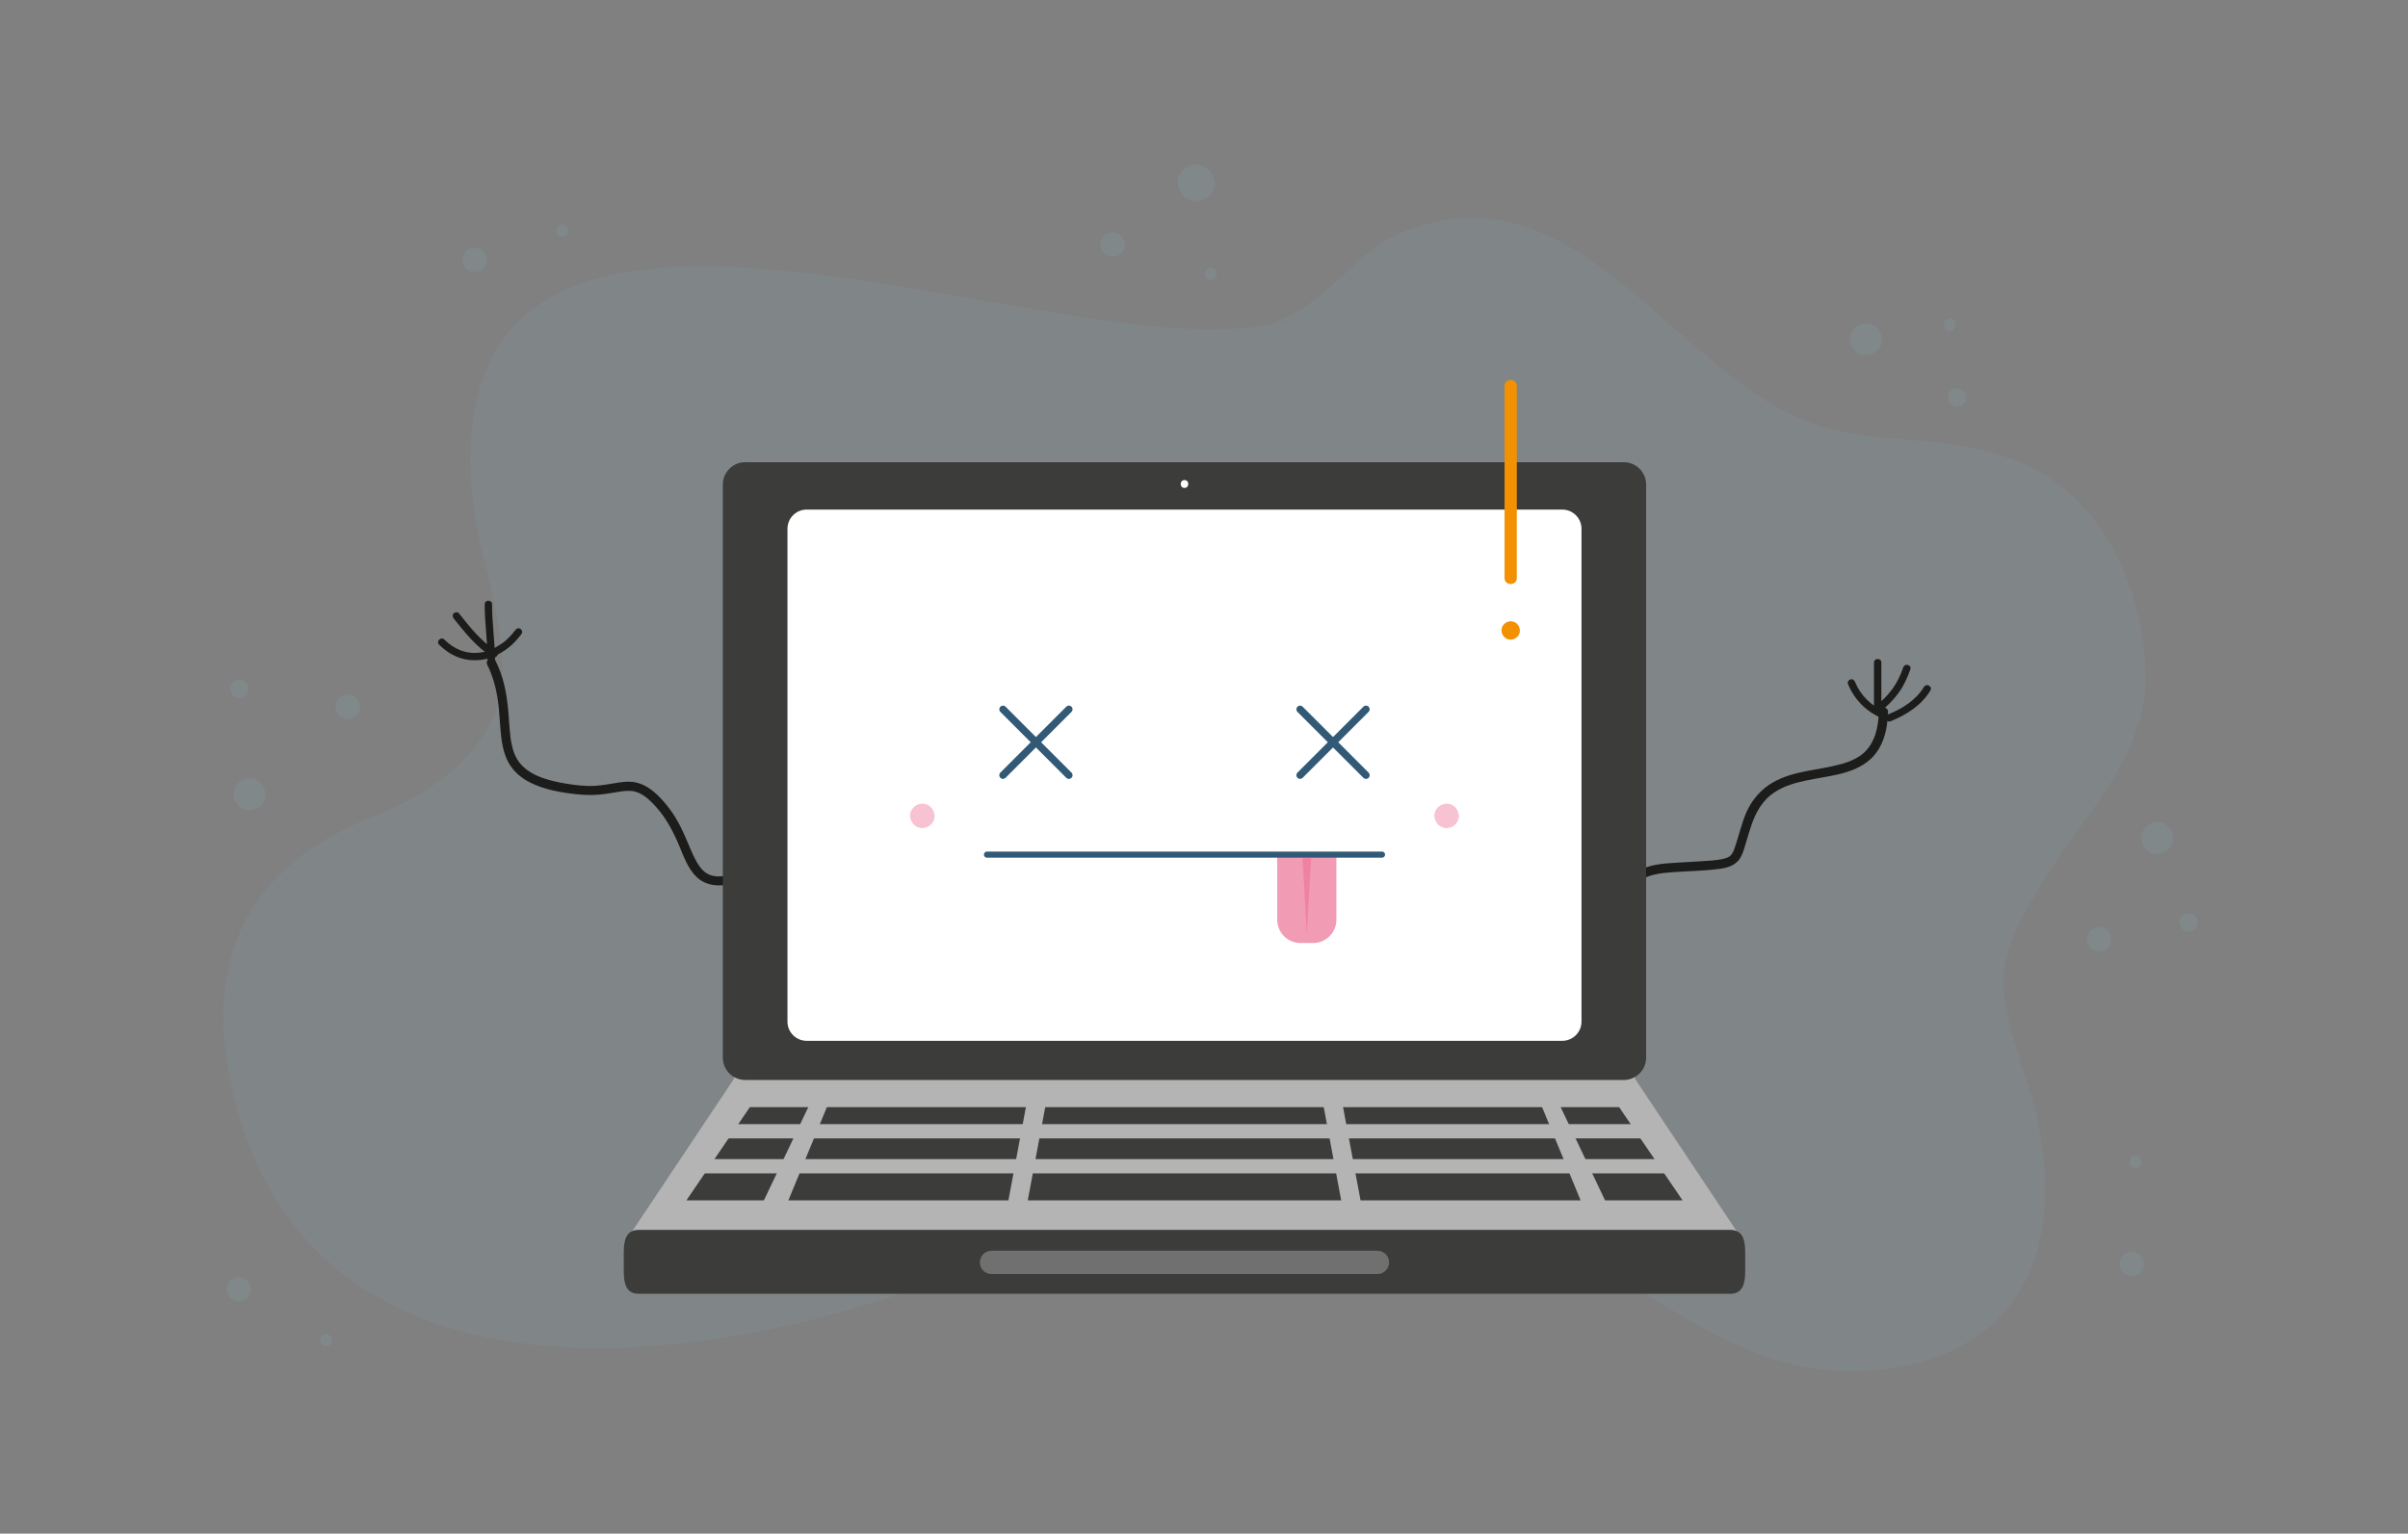 <?xml version="1.0" encoding="utf-8"?>
<!-- Generator: Adobe Illustrator 23.0.6, SVG Export Plug-In . SVG Version: 6.00 Build 0)  -->
<svg version="1.1" id="Capa_1" xmlns="http://www.w3.org/2000/svg" xmlns:xlink="http://www.w3.org/1999/xlink" x="0px" y="0px"
	 viewBox="0 0 1080 688" style="enable-background:new 0 0 1080 688;" xml:space="preserve">
<rect x="0" y="0" width="1080" height="688" fill="#808080" stroke="none"/>
<style type="text/css">
	.st0{opacity:0.3;}
	.st1{opacity:0.22;}
	.st2{fill:#84DCF2;}
	.st3{fill:#1C1C1B;}
	.st4{fill:#B4B4B4;}
	.st5{fill:#3C3C3A;}
	.st6{fill:#707070;}
	.st7{fill:#FFFFFF;}
	.st8{fill:none;stroke:#325975;stroke-width:3.3;stroke-linecap:round;stroke-linejoin:round;stroke-miterlimit:10;}
	.st9{fill:#F29BB4;}
	.st10{fill:#EF82A2;}
	.st11{fill:none;stroke:#325975;stroke-width:2.75;stroke-linecap:round;stroke-linejoin:round;stroke-miterlimit:10;}
	.st12{fill:#F7C3D2;}
	.st13{fill:#F29101;}
</style>
<g>
	<g class="st0">
		<g class="st1">
			<path class="st2" d="M576.71,143.63c-92.96,29.68-387.41-116.67-364.36,83.23c3.6,29.72,22.75,71.71,6.58,99.46
				c-11.72,20.78-33.19,32.96-53.93,41.04c-54.19,22.03-74.36,63.37-60.64,122.38c36.71,159,236.52,121.3,341.41,74.15
				c74.6-35.08,162.58-41.11,239.82-11.43c60.52,24.17,98.24,74.86,169.27,60.01c62.99-12.64,72.49-72.11,54.1-127.47
				c-10.45-34.25-17.95-48.72,2.77-81.78c17.47-32.83,48.21-57.71,50.57-96.18c0.52-41.66-18.63-83.64-55.68-99.42
				c-30.31-12.91-57.79-7.7-87.78-15.64c-66.7-18.75-109.56-122.38-192.31-86.74c-20.63,9.74-32.24,32.18-54.72,38.72"/>
		</g>
		<g class="st0">
			<g>
				<g>
					<path class="st2" d="M543,125.57c3.54,0,3.54-5.5,0-5.5C539.46,120.07,539.46,125.57,543,125.57L543,125.57z"/>
				</g>
			</g>
			<g>
				<g>
					<path class="st2" d="M156.01,322.64c2.88,0,5.63-2.53,5.5-5.5c-0.13-2.98-2.42-5.5-5.5-5.5c-2.88,0-5.63,2.53-5.5,5.5
						C150.64,320.12,152.92,322.64,156.01,322.64L156.01,322.64z"/>
				</g>
			</g>
			<g>
				<g>
					<path class="st2" d="M941.43,426.82c2.88,0,5.63-2.53,5.5-5.5c-0.13-2.98-2.42-5.5-5.5-5.5c-2.88,0-5.63,2.53-5.5,5.5
						C936.06,424.29,938.34,426.82,941.43,426.82L941.43,426.82z"/>
				</g>
			</g>
			<g>
				<g>
					<path class="st2" d="M498.91,115.26c2.88,0,5.63-2.53,5.5-5.5c-0.13-2.98-2.42-5.5-5.5-5.5c-2.88,0-5.63,2.53-5.5,5.5
						C493.55,112.74,495.83,115.26,498.91,115.26L498.91,115.26z"/>
				</g>
			</g>
			<g>
				<g>
					<path class="st2" d="M967.55,383.07c3.74,0,7.32-3.29,7.15-7.15c-0.17-3.87-3.14-7.15-7.15-7.15c-3.74,0-7.32,3.29-7.15,7.15
						C960.58,379.79,963.55,383.07,967.55,383.07L967.55,383.07z"/>
				</g>
			</g>
			<g>
				<g>
					<path class="st2" d="M111.92,363.48c3.74,0,7.32-3.29,7.15-7.15c-0.17-3.87-3.14-7.15-7.15-7.15c-3.74,0-7.32,3.29-7.15,7.15
						C104.94,360.2,107.91,363.48,111.92,363.48L111.92,363.48z"/>
				</g>
			</g>
			<g>
				<g>
					<path class="st2" d="M836.92,159.36c3.74,0,7.32-3.29,7.15-7.15c-0.17-3.87-3.14-7.15-7.15-7.15c-3.74,0-7.32,3.29-7.15,7.15
						C829.95,156.09,832.91,159.36,836.92,159.36L836.92,159.36z"/>
				</g>
			</g>
			<g>
				<g>
					<path class="st2" d="M536.47,90.25c4.32,0,8.45-3.79,8.25-8.25c-0.2-4.47-3.62-8.25-8.25-8.25c-4.32,0-8.45,3.79-8.25,8.25
						C528.42,86.47,531.84,90.25,536.47,90.25L536.47,90.25z"/>
				</g>
			</g>
			<g>
				<g>
					<path class="st2" d="M981.6,417.93c2.16,0,4.22-1.9,4.13-4.13c-0.1-2.23-1.81-4.13-4.13-4.13c-2.16,0-4.22,1.9-4.13,4.13
						C977.57,416.04,979.29,417.93,981.6,417.93L981.6,417.93z"/>
				</g>
			</g>
			<g>
				<g>
					<path class="st2" d="M107.35,313.1c2.16,0,4.22-1.9,4.13-4.13c-0.1-2.23-1.81-4.13-4.13-4.13c-2.16,0-4.22,1.9-4.13,4.13
						C103.32,311.21,105.03,313.1,107.35,313.1L107.35,313.1z"/>
				</g>
			</g>
			<g>
				<g>
					<path class="st2" d="M877.74,182.47c2.16,0,4.22-1.9,4.13-4.13c-0.1-2.23-1.81-4.13-4.13-4.13c-2.16,0-4.22,1.9-4.13,4.13
						C873.72,180.58,875.43,182.47,877.74,182.47L877.74,182.47z"/>
				</g>
			</g>
			<g>
				<g>
					<path class="st2" d="M874.48,148.43c3.54,0,3.54-5.5,0-5.5C870.94,142.93,870.93,148.43,874.48,148.43L874.48,148.43z"/>
				</g>
			</g>
			<g>
				<g>
					<path class="st2" d="M212.83,122.12c2.88,0,5.63-2.53,5.5-5.5c-0.13-2.98-2.42-5.5-5.5-5.5c-2.88,0-5.63,2.53-5.5,5.5
						C207.47,119.6,209.75,122.12,212.83,122.12L212.83,122.12z"/>
				</g>
			</g>
			<g>
				<g>
					<path class="st2" d="M956.12,572.47c2.88,0,5.63-2.53,5.5-5.5c-0.13-2.98-2.42-5.5-5.5-5.5c-2.88,0-5.63,2.53-5.5,5.5
						C950.76,569.95,953.04,572.47,956.12,572.47L956.12,572.47z"/>
				</g>
			</g>
			<g>
				<g>
					<path class="st2" d="M107.02,583.9c2.88,0,5.63-2.53,5.5-5.5c-0.13-2.98-2.42-5.5-5.5-5.5c-2.88,0-5.63,2.53-5.5,5.5
						C101.65,581.38,103.94,583.9,107.02,583.9L107.02,583.9z"/>
				</g>
			</g>
			<g>
				<g>
					<path class="st2" d="M252.02,106.3c3.54,0,3.54-5.5,0-5.5C248.48,100.8,248.48,106.3,252.02,106.3L252.02,106.3z"/>
				</g>
			</g>
			<g>
				<g>
					<path class="st2" d="M957.76,524c3.54,0,3.54-5.5,0-5.5C954.22,518.5,954.21,524,957.76,524L957.76,524z"/>
				</g>
			</g>
			<g>
				<g>
					<path class="st2" d="M146.21,604.01c3.54,0,3.54-5.5,0-5.5C142.67,598.51,142.66,604.01,146.21,604.01L146.21,604.01z"/>
				</g>
			</g>
		</g>
	</g>
	<g>
		<g>
			<g>
				<g>
					<g>
						<g>
							<path class="st3" d="M333.44,390.59c-3.37,1.3-6.96,2.5-10.6,2.58c-2.39,0.06-4.34-0.35-6.26-1.63
								c-1.57-1.04-2.88-2.76-3.99-4.66c-1.31-2.25-2.41-4.82-3.38-7.11c-2.55-6.05-5.13-12.05-9.19-17.28
								c-4.06-5.23-9.26-10.85-16.19-11.7c-2.6-0.32-5.22,0.09-7.78,0.51c-3.09,0.51-6.16,1.04-9.29,1.23
								c-4.34,0.26-8.71-0.3-12.99-1c-3.54-0.58-7.06-1.36-10.44-2.56c-2.37-0.84-4.67-1.93-6.8-3.45c-0.56-0.4-0.51-0.36-1.06-0.82
								c-0.43-0.36-0.84-0.75-1.23-1.15c-0.34-0.34-0.66-0.7-0.97-1.07c-0.07-0.08-0.49-0.62-0.23-0.27
								c-0.18-0.23-0.34-0.47-0.51-0.71c-0.56-0.83-1.06-1.7-1.48-2.61c-0.04-0.08-0.29-0.66-0.21-0.46
								c0.07,0.17-0.17-0.44-0.21-0.55c-0.18-0.49-0.35-0.98-0.5-1.47c-0.29-0.96-0.53-1.93-0.72-2.92
								c-0.09-0.47-0.18-0.95-0.26-1.43c-0.04-0.27-0.09-0.55-0.13-0.82c-0.02-0.12-0.04-0.25-0.05-0.37
								c-0.03-0.25,0.04,0.3-0.01-0.1c-0.58-4.68-0.71-9.4-1.22-14.09c-0.6-5.53-1.65-11-3.7-16.19c-0.58-1.47-1.22-2.91-1.92-4.32
								c-1.18-2.38-4.74-0.29-3.56,2.08c2.5,5.03,3.97,10.53,4.77,16.12c0.62,4.33,0.81,9.61,1.27,14.32
								c0.43,4.4,1.14,8.82,3.15,12.81c2.12,4.2,5.75,7.39,9.91,9.5c6.59,3.34,14.11,4.57,21.38,5.35c4.2,0.45,8.23,0.39,12.42-0.18
								c1.58-0.21,3.15-0.47,4.72-0.74c1.43-0.24,2.51-0.43,3.74-0.55c1.16-0.11,2.33-0.14,3.5-0.03c0.42,0.04,0.15,0.01,0.05,0
								c0.17,0.02,0.34,0.05,0.5,0.08c0.3,0.06,0.61,0.12,0.9,0.2c0.56,0.15,1.25,0.39,1.54,0.52c3.13,1.39,5.63,3.9,7.89,6.41
								c4.61,5.13,7.67,11.07,10.33,17.38c2.01,4.77,3.92,10.28,7.8,13.99c4.4,4.21,10.45,4.38,16.09,3.02
								c2.05-0.49,4.04-1.17,6-1.93c1.04-0.4,1.76-1.39,1.44-2.54C335.71,391.03,334.49,390.18,333.44,390.59L333.44,390.59z"/>
						</g>
					</g>
					<g>
						<g>
							<g>
								<path class="st3" d="M231.11,282.67c-0.8,1.06-1.67,2.1-2.6,3.07c-0.43,0.45-0.87,0.88-1.33,1.29
									c-0.24,0.22-0.49,0.43-0.74,0.64c-0.1,0.09-0.21,0.17-0.31,0.25c-0.06,0.05-0.12,0.1-0.19,0.15
									c0.1-0.08,0.11-0.08,0.02-0.02c-2,1.52-4.22,2.7-6.46,3.82c-0.8,0.4-1.02,1.52-0.59,2.26c0.47,0.81,1.46,0.99,2.26,0.59
									c2.38-1.19,4.71-2.46,6.82-4.1c2.31-1.79,4.21-3.96,5.97-6.29c0.54-0.71,0.11-1.84-0.59-2.26
									C232.52,281.58,231.65,281.95,231.11,282.67L231.11,282.67z"/>
							</g>
						</g>
						<g>
							<g>
								<path class="st3" d="M217.39,271.09c-0.06,8.29,1.29,16.53,1.31,24.82c0.01,2.12,3.31,2.13,3.3,0
									c-0.02-8.29-1.36-16.54-1.31-24.82C220.7,268.96,217.4,268.96,217.39,271.09L217.39,271.09z"/>
							</g>
						</g>
						<g>
							<g>
								<path class="st3" d="M203.5,277.48c5.08,6.35,10.27,12.97,17.31,17.24c1.82,1.1,3.48-1.75,1.67-2.85
									c-6.78-4.11-11.76-10.62-16.65-16.72c-0.56-0.7-1.75-0.58-2.33,0C202.81,275.84,202.94,276.78,203.5,277.48L203.5,277.48z"
									/>
							</g>
						</g>
						<g>
							<g>
								<path class="st3" d="M196.97,289.24c3.15,3.1,6.99,5.52,11.34,6.47c4.16,0.9,8.44,0.5,12.47-0.82
									c2.01-0.66,1.15-3.84-0.88-3.18c-3.46,1.13-7.13,1.6-10.72,0.82c-3.82-0.83-7.12-2.89-9.89-5.62
									C197.79,285.41,195.45,287.74,196.97,289.24L196.97,289.24z"/>
							</g>
						</g>
					</g>
				</g>
				<g>
					<g>
						<g>
							<path class="st3" d="M730.56,412.17c0.01-3.77,0.24-7.6,1.43-11.21c0.78-2.39,1.97-4.35,3.93-5.95
								c0.16-0.13,0.08-0.07,0.44-0.32c0.24-0.16,0.49-0.32,0.74-0.48c0.51-0.31,1.05-0.58,1.59-0.82c0.18-0.08,0.12-0.06,0.55-0.21
								c0.29-0.11,0.59-0.21,0.89-0.31c0.65-0.21,1.32-0.39,1.98-0.54c2.89-0.67,5.58-0.88,8.62-1.1c6.98-0.49,14.06-0.53,21-1.53
								c3.75-0.54,7.28-1.83,9.12-5.38c0.96-1.86,1.54-3.91,2.12-5.91c0.85-2.9,1.7-5.79,2.69-8.64c1.99-5.72,5.02-10.8,9.84-14.08
								c4.39-2.99,9.19-4.4,14.45-5.52c5.14-1.09,10.36-1.75,15.46-3.02c4.87-1.22,9.67-3.1,13.44-6.5
								c4.37-3.95,6.61-9.63,7.44-15.36c0.28-1.94,0.46-3.89,0.52-5.86c0.09-2.66-4.03-2.65-4.13,0c-0.12,3.43-0.53,6.84-1.6,10.12
								c-0.74,2.28-2.07,4.81-3.5,6.48c-1.66,1.94-3.09,3.02-5.29,4.22c-2.1,1.15-3.99,1.82-6.49,2.52
								c-10.16,2.85-21.2,2.84-30.57,8.2c-5.17,2.96-9.23,7.5-11.71,12.91c-2.5,5.44-3.63,11.33-5.66,16.93
								c-0.07,0.19-0.14,0.37-0.21,0.56c-0.04,0.11-0.09,0.22-0.13,0.33c-0.12,0.28,0.22-0.46,0.02-0.05
								c-0.17,0.35-0.33,0.7-0.52,1.03c-0.12,0.21-0.78,1.06-0.34,0.56c-0.23,0.26-0.46,0.5-0.7,0.74
								c-0.07,0.07-0.15,0.12-0.22,0.18c-0.2,0.18,0.44-0.29,0.1-0.08c-0.13,0.08-0.26,0.18-0.39,0.26
								c-0.16,0.1-0.32,0.18-0.48,0.27c-0.31,0.17-0.46,0.2-0.22,0.11c-0.89,0.34-1.81,0.58-2.75,0.77
								c-2.51,0.49-5.39,0.65-8.29,0.83c-3.83,0.23-7.66,0.45-11.49,0.69c-5.7,0.37-11.98,0.62-17.06,3.54
								c-5.54,3.19-7.66,9.22-8.4,15.26c-0.26,2.11-0.35,4.24-0.35,6.37C726.43,414.82,730.55,414.83,730.56,412.17L730.56,412.17z"
								/>
						</g>
					</g>
					<g>
						<g>
							<g>
								<path class="st3" d="M828.8,306.8c2.88,7.11,8.41,12.64,15.52,15.52c0.83,0.33,1.81-0.36,2.03-1.15
									c0.26-0.94-0.32-1.69-1.15-2.03c-5.92-2.4-10.82-7.29-13.22-13.22c-0.33-0.83-1.1-1.41-2.03-1.15
									C829.17,304.98,828.46,305.97,828.8,306.8L828.8,306.8z"/>
							</g>
						</g>
						<g>
							<g>
								<path class="st3" d="M840.5,297.22c0,6.53,0,13.06,0,19.59c0,2.12,3.3,2.13,3.3,0c0-6.53,0-13.06,0-19.59
									C843.8,295.09,840.5,295.09,840.5,297.22L840.5,297.22z"/>
							</g>
						</g>
						<g>
							<g>
								<path class="st3" d="M853.62,299.39c-1.17,3.47-2.75,6.76-4.9,9.73c-2.16,2.99-4.88,5.53-7.74,7.83
									c-0.7,0.56-0.58,1.75,0,2.33c0.69,0.69,1.64,0.56,2.33,0c3.1-2.49,5.93-5.27,8.26-8.5c2.31-3.2,3.97-6.79,5.23-10.52
									C857.48,298.25,854.3,297.38,853.62,299.39L853.62,299.39z"/>
							</g>
						</g>
						<g>
							<g>
								<path class="st3" d="M862.93,308.14c-3.62,5.95-9.66,9.75-16,12.3c-0.83,0.33-1.41,1.1-1.15,2.03
									c0.22,0.78,1.2,1.49,2.03,1.15c7.16-2.88,13.88-7.09,17.97-13.82C866.89,307.99,864.04,306.33,862.93,308.14L862.93,308.14z
									"/>
							</g>
						</g>
					</g>
				</g>
			</g>
			<g>
				<g>
					<g>
						<path class="st4" d="M780.11,554.12c0,6.85-51.31,8.84-56.86,8.84h-384c-5.54,0-56.86-1.99-56.86-8.84l46.83-70.19
							c0-6.85,4.5-12.41,10.03-12.41h384c5.55,0,10.04,5.56,10.04,12.41L780.11,554.12z"/>
						<g>
							<g>
								<polygon class="st5" points="452.28,538.49 353.59,538.49 370.85,496.68 460.12,496.68 								"/>
								<polygon class="st5" points="610.21,538.49 708.91,538.49 691.63,496.68 602.37,496.68 								"/>
								<polygon class="st5" points="719.87,538.49 754.63,538.49 726.19,496.68 699.97,496.68 								"/>
								<polygon class="st5" points="342.62,538.49 307.87,538.49 336.31,496.68 362.52,496.68 								"/>
								<polygon class="st5" points="601.53,538.49 460.96,538.49 468.79,496.68 593.7,496.68 								"/>
							</g>
							<g>
								<rect x="316.44" y="504.31" class="st4" width="429.61" height="6.4"/>
								<rect x="311.79" y="519.99" class="st4" width="438.92" height="6.4"/>
							</g>
						</g>
					</g>
					<g>
						<path class="st5" d="M782.73,570.38c0,5.54-1.15,10.03-6.68,10.03h-489.6c-5.55,0-6.69-4.49-6.69-10.03v-8.6
							c0-5.54,1.14-10.03,6.69-10.03h489.6c5.54,0,6.68,4.49,6.68,10.03V570.38z"/>
						<path class="st6" d="M623.01,566.32c0,2.89-2.34,5.23-5.22,5.23H444.7c-2.89,0-5.23-2.34-5.23-5.23l0,0
							c0-2.89,2.34-5.23,5.23-5.23h173.09C620.68,561.09,623.01,563.43,623.01,566.32L623.01,566.32z"/>
					</g>
				</g>
				<g>
					<path class="st5" d="M738.3,474.46c0,5.54-4.49,10.04-10.04,10.04H334.23c-5.54,0-10.04-4.49-10.04-10.04V217.39
						c0-5.54,4.49-10.04,10.04-10.04h394.03c5.55,0,10.04,4.49,10.04,10.04V474.46z"/>
					<g>
						<g>
							<path class="st7" d="M531.25,218.89c2.27,0,2.27-3.52,0-3.52C528.98,215.37,528.98,218.89,531.25,218.89L531.25,218.89z"/>
						</g>
					</g>
					<g>
						<path class="st7" d="M709.31,458.3c0,4.77-3.86,8.63-8.63,8.63H361.81c-4.76,0-8.63-3.86-8.63-8.63V237.23
							c0-4.77,3.87-8.63,8.63-8.63h338.87c4.76,0,8.63,3.86,8.63,8.63V458.3z"/>
						<g>
							<g>
								<g>
									<line class="st8" x1="479.4" y1="318.2" x2="449.84" y2="347.76"/>
									<line class="st8" x1="479.4" y1="347.77" x2="449.85" y2="318.21"/>
								</g>
								<g>
									<line class="st8" x1="612.65" y1="318.2" x2="583.09" y2="347.76"/>
									<line class="st8" x1="612.65" y1="347.77" x2="583.09" y2="318.21"/>
								</g>
							</g>
							<g>
								<g>
									<path class="st9" d="M599.38,383.43v29.17c0,5.77-4.68,10.45-10.45,10.45h-5.64c-5.77,0-10.45-4.68-10.45-10.45v-29.17"/>
									<g>
										<polygon class="st10" points="588.04,384.96 586.11,418.92 584.18,384.96 										"/>
									</g>
								</g>
								<line class="st11" x1="442.67" y1="383.4" x2="619.82" y2="383.4"/>
							</g>
							<g>
								<g>
									<g>
										<path class="st12" d="M413.68,371.51c2.88,0,5.63-2.53,5.5-5.5c-0.13-2.98-2.42-5.5-5.5-5.5c-2.88,0-5.63,2.53-5.5,5.5
											C408.31,368.99,410.59,371.51,413.68,371.51L413.68,371.51z"/>
									</g>
								</g>
								<g>
									<g>
										<path class="st12" d="M648.82,371.51c2.88,0,5.63-2.53,5.5-5.5c-0.13-2.98-2.42-5.5-5.5-5.5c-2.88,0-5.63,2.53-5.5,5.5
											C643.45,368.99,645.73,371.51,648.82,371.51L648.82,371.51z"/>
									</g>
								</g>
							</g>
						</g>
					</g>
				</g>
			</g>
		</g>
		<g>
			<g>
				<g>
					<path class="st13" d="M674.8,173.12c0,22.43,0,44.85,0,67.28c0,6.31,0,12.62,0,18.94c0,3.54,5.5,3.54,5.5,0
						c0-22.43,0-44.85,0-67.28c0-6.31,0-12.63,0-18.94C680.3,169.58,674.8,169.57,674.8,173.12L674.8,173.12z"/>
				</g>
			</g>
			<g>
				<g>
					<path class="st13" d="M677.55,286.97c2.16,0,4.22-1.9,4.13-4.13c-0.1-2.23-1.81-4.13-4.13-4.13c-2.16,0-4.22,1.9-4.13,4.13
						C673.53,285.08,675.24,286.97,677.55,286.97L677.55,286.97z"/>
				</g>
			</g>
		</g>
	</g>
</g>
</svg>
